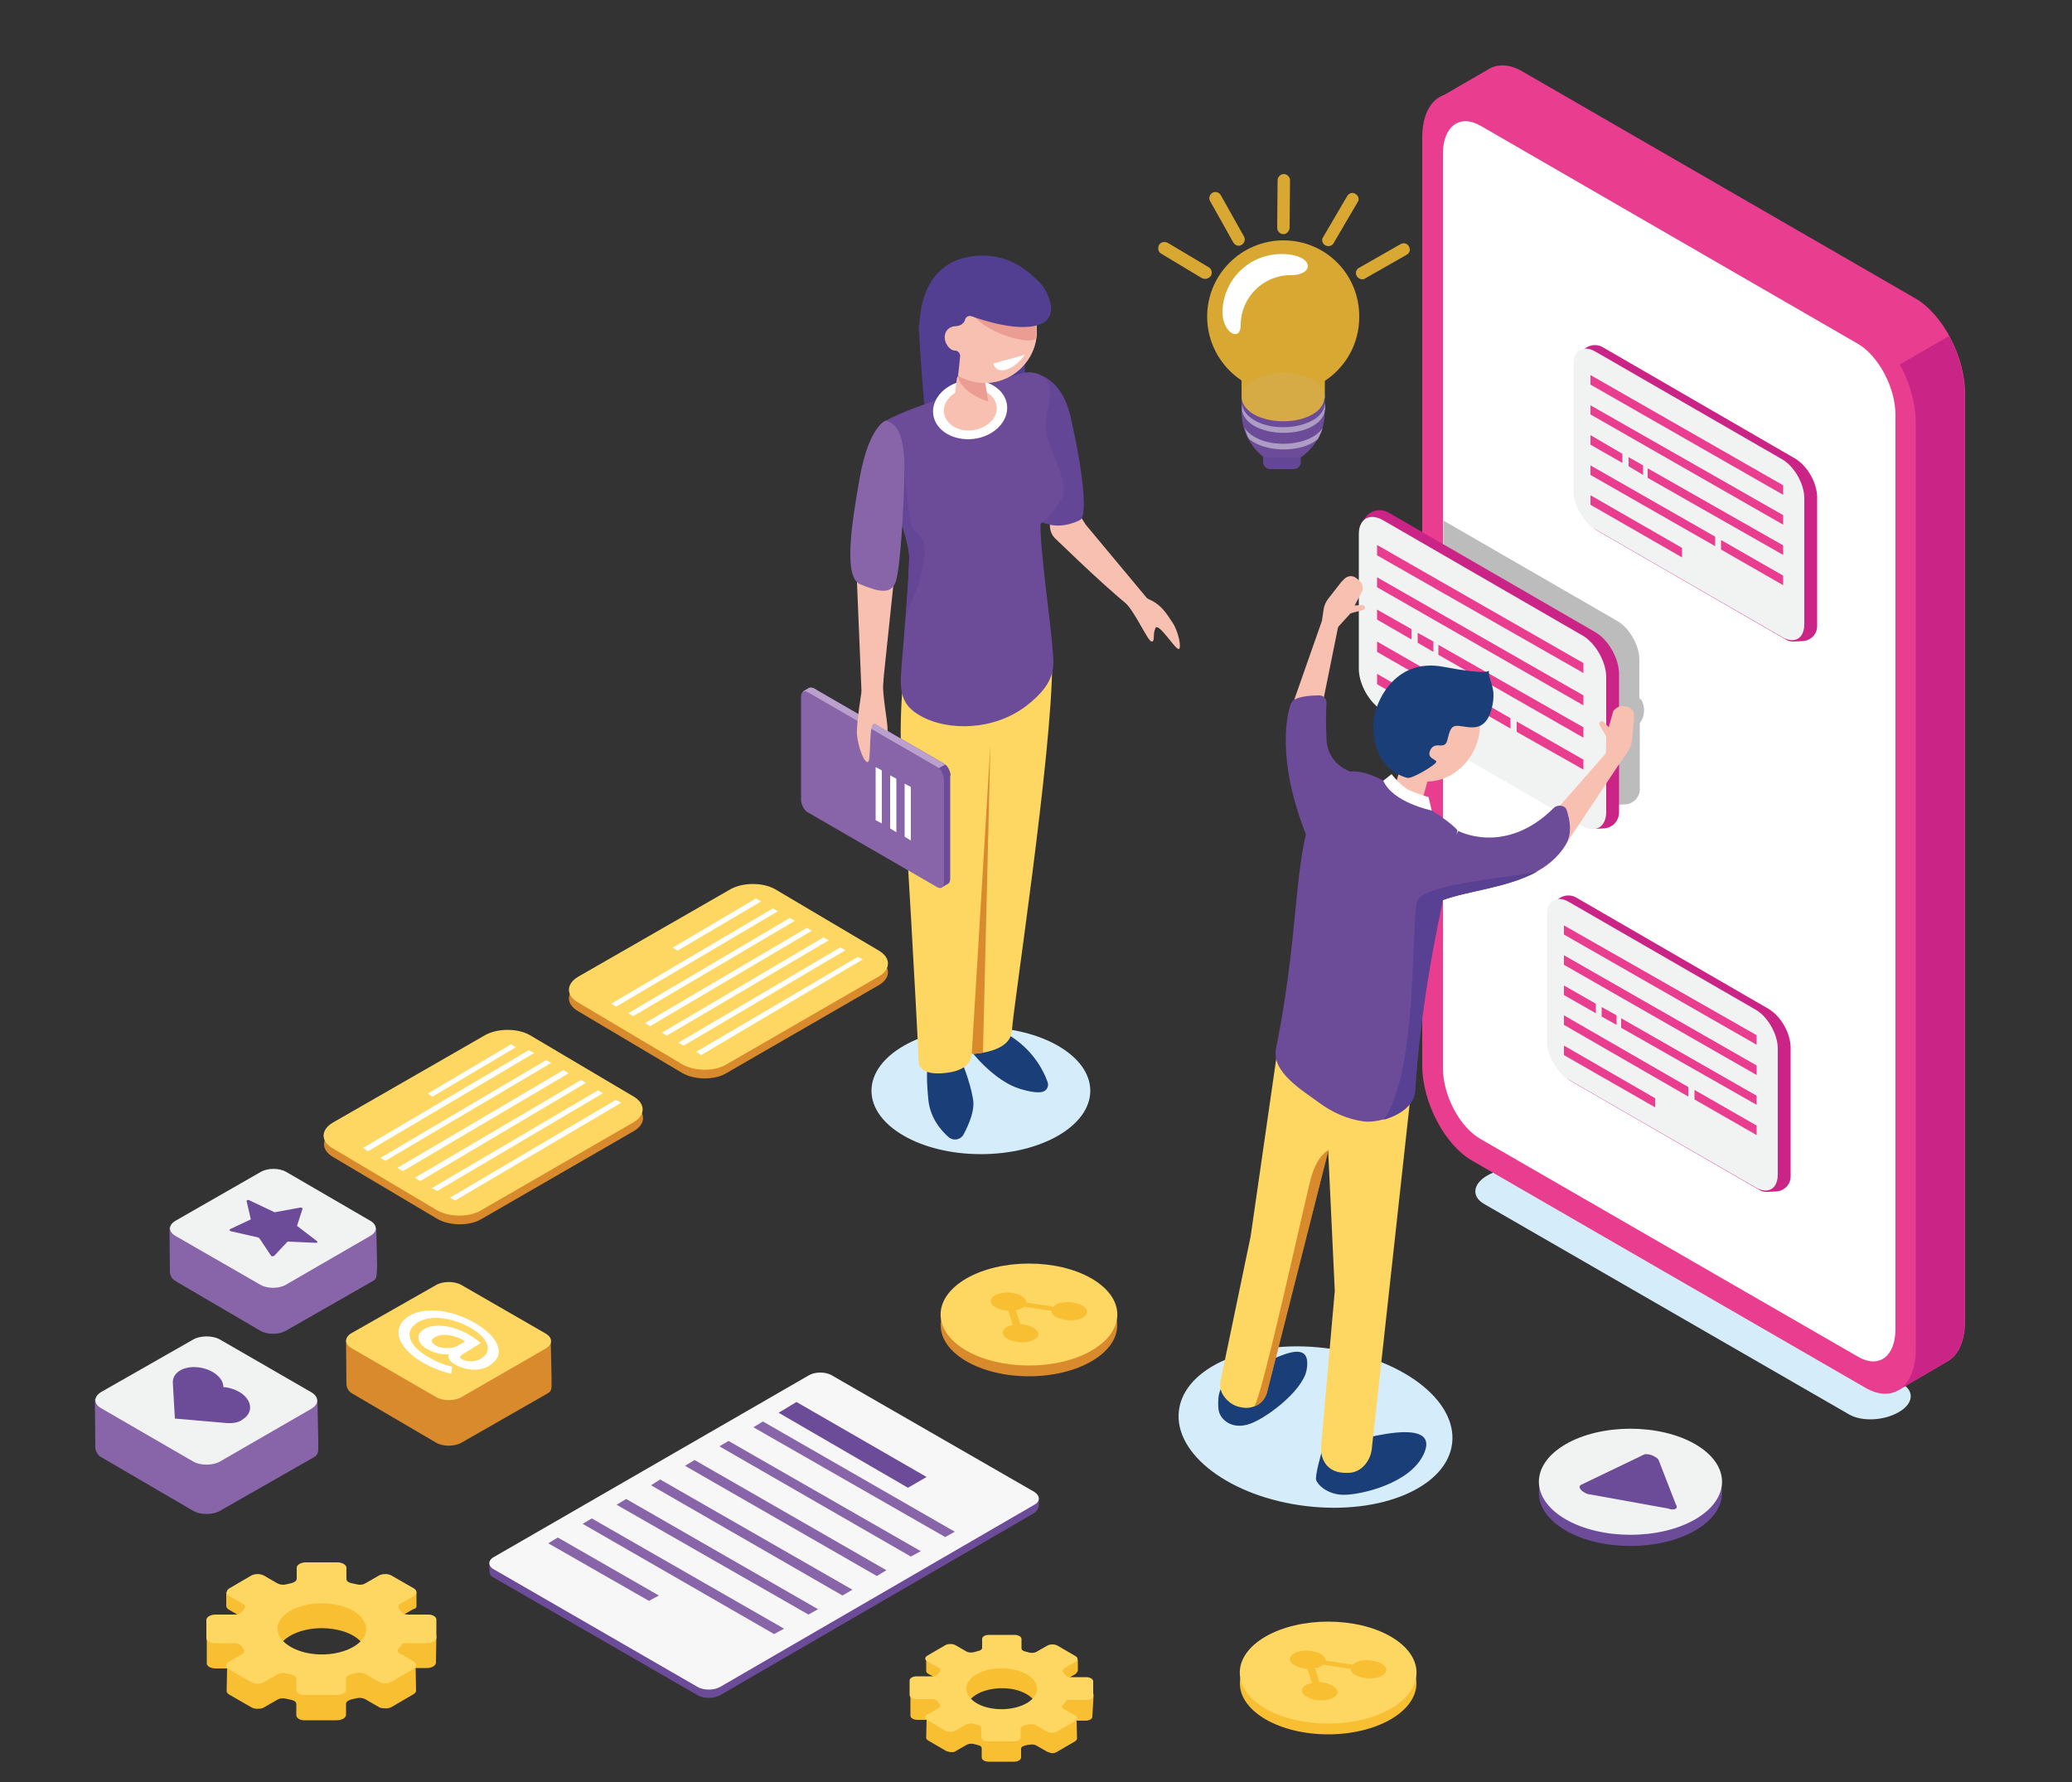 <?xml version="1.0" encoding="utf-8"?>
<!-- Generator: Adobe Illustrator 25.2.3, SVG Export Plug-In . SVG Version: 6.00 Build 0)  -->
<svg version="1.1" id="Calque_1" xmlns="http://www.w3.org/2000/svg" xmlns:xlink="http://www.w3.org/1999/xlink" x="0px" y="0px"
	 viewBox="0 0 500 430" style="enable-background:new 0 0 500 430;" xml:space="preserve">
<rect x="0" y="0" width="500" height="430" fill="#333333" stroke="none"/>
<style type="text/css">
	.st0{fill:#D5ECFB;}
	.st1{fill:#E93E8F;}
	.st2{fill:#CA2586;}
	.st3{fill:#FFFFFF;}
	.st4{fill:#F9BF32;}
	.st5{fill:#FDD762;}
	.st6{fill:#D88A2C;}
	.st7{opacity:0.3;fill:#231F20;}
	.st8{fill:#F1F2F2;}
	.st9{fill:#8865A9;}
	.st10{fill:#6C4B99;}
	.st11{fill:#644696;}
	.st12{fill:#2842A2;}
	.st13{opacity:0.83;fill:#F9BF32;}
	.st14{opacity:0.49;fill:#F1F2F2;}
	.st15{opacity:0.83;}
	.st16{fill:#F7F7F7;}
	.st17{fill:#523F92;}
	.st18{fill:#1A3E78;}
	.st19{fill:#F8C0B0;}
	.st20{fill:#EB9D93;}
	.st21{fill:#BB9FCC;}
	.st22{fill:#584193;}
</style>
<g>
	<path class="st0" d="M446.2,341.3l-88.1-50.8c-3.1-1.8-2.7-4.9,0.9-6.9l0,0c3.5-2,8.9-2.3,11.9-0.5l88.1,50.8
		c3.1,1.8,2.7,4.9-0.9,6.9l0,0C454.6,342.8,449.3,343.1,446.2,341.3z"/>
	<path class="st1" d="M462.2,72l-94.9-54.8c-3.1-1.8-6-1.8-8.1-0.5l0,0l-11.9,6.9l8,1.5c0,0.4,0,0.8,0,1.2v223.8
		c0,8.9,5.4,19.2,12.1,23l93.5,54c-0.9,2.7-2.7,8.3-2.7,8.3l11.6-6.8l0,0c2.7-1.4,4.4-4.9,4.4-9.9V95
		C474.2,86.1,468.8,75.8,462.2,72z"/>
	<path class="st2" d="M355.2,250.1c0,8.9,5.4,19.2,12.1,23l93.5,54c-0.9,2.7-2.7,8.3-2.7,8.3l11.6-6.8l0,0c2.7-1.4,4.4-4.9,4.4-9.9
		V95c0-4.6-1.5-9.7-3.8-13.9l-115.2,66.5L355.2,250.1L355.2,250.1z"/>
	<path class="st1" d="M450.2,334.9l-94.9-54.8c-6.7-3.8-12.1-14.2-12.1-23V33.2c0-8.9,5.4-13,12.1-9.1l94.9,54.8
		c6.7,3.8,12.1,14.2,12.1,23.1v223.8C462.2,334.6,456.8,338.7,450.2,334.9z"/>
	<path class="st3" d="M448.4,327.4l-91.2-52.6c-5-2.9-9-10.5-9-17.1V37.1c0-6.6,4-9.6,9-6.8l91.2,52.7c4.9,2.9,9,10.5,9,17.1v220.6
		C457.4,327.3,453.4,330.3,448.4,327.4z"/>
</g>
<path class="st4" d="M105.3,394.9c0-0.7-1-1.3-2.2-1.2l-4.6,0c-0.8,0-2,0.8-2.2,0.6c-0.3-0.4-0.2-0.9,0.3-1.2l3.3-1.9
	c0.8-0.5-4.5-0.3-5.4-0.8l0-4.1c-0.8-0.5-2.2-0.5-3.1,0l-3.3,1.9c-0.5,0.3-1.3,0.4-2,0.2c-0.5-0.1-1-0.2-1.4-0.3
	c-0.7-0.2-1.1-0.5-1.1-1v-2.7c0-0.7-1-1.3-2.2-1.3h-7.6c-1.2,0-2.2,0.6-2.2,1.3v2.7c0,0.4-0.5,0.8-1.2,1c-0.5,0.1-0.9,0.2-1.3,0.3
	c-0.7,0.2-1.5,0.1-2.1-0.2l-3.3-1.9c-0.9-0.5-2.2-0.5-3.1,0l-0.4,4.5c-0.8,0.5-5.8-0.1-4.9,0.4l3.3,1.9c0.5,0.3,0.7,0.7,0.4,1.1
	c-0.2,0.3-1.5-0.5-2.2-0.5l-4.7,0c-1.2,0-2.2,0.6-2.2,1.3l0,6.4c0,0.7,1,1.2,2.2,1.2l2.7,0l-0.1,5.2c0,0.1,0,0.2,0,0.3v0h0
	c0,0.3,0.2,0.5,0.6,0.8l5.4,3.1c0.5,0.3,1.2,0.4,1.9,0.3l0,0v0c0.4,0,0.8-0.1,1.1-0.3l3.3-1.9c0.5-0.3,1.3-0.4,2-0.2
	c0.5,0.1,1,0.2,1.4,0.3c0.7,0.2,1.1,0.5,1.1,1l0,2.7c0,0.7,1,1.3,2.2,1.2l7.6,0c1.2,0,2.2-0.6,2.2-1.3l0-2.7c0-0.4,0.5-0.8,1.2-1
	c0.4-0.1,0.9-0.2,1.3-0.3c0.7-0.2,1.5-0.1,2.1,0.2l3.3,1.9c0.3,0.2,0.7,0.3,1.1,0.3v0l0.1,0c0.7,0.1,1.4,0,1.9-0.3l5.3-3.1
	c0.4-0.2,0.5-0.5,0.6-0.7l0,0l0-0.1c0,0,0,0,0-0.1l-0.1-5.4l2.7,0c1.2,0,2.2-0.6,2.2-1.3L105.3,394.9z M88.2,400.2
	c-1.3,3.8-8.2,6-14.4,4.6c-4.7-1-7.6-4-6.7-6.9c1.3-3.8,8.2-6,14.4-4.6C86.3,394.3,89.1,397.3,88.2,400.2z"/>
<path class="st4" d="M100.5,387.6l0-3.4h-4.9l-1.1-0.6c-0.8-0.5-2.2-0.5-3.1,0l-1.1,0.6h-6.8v-2.5c0-0.7-1-1.3-2.2-1.3h-7.6
	c-1.2,0-2.2,0.6-2.2,1.3v2.5h-6.9l-1-0.6c-0.9-0.5-2.2-0.5-3.1,0l-1,0.6h-4.9v3.3c0,0.3,0.2,0.7,0.6,0.9l3.3,1.9l37.9-0.1l3.3-1.9
	C100.3,388.2,100.5,387.9,100.5,387.6L100.5,387.6z"/>
<g id="XMLID_130_">
	<path id="XMLID_131_" class="st5" d="M97.2,396.5l5.9,0c1.2,0,2.2-0.6,2.2-1.3l0-4.4c0-0.7-1-1.3-2.2-1.2l-4.6,0
		c-0.8,0-1.4-0.3-1.7-0.7c-0.2-0.2-0.3-0.5-0.5-0.7c-0.3-0.4-0.2-0.9,0.3-1.2l3.3-1.9c0.8-0.5,0.8-1.3,0-1.8l-5.4-3.1
		c-0.8-0.5-2.2-0.5-3.1,0l-3.3,1.9c-0.5,0.3-1.3,0.4-2,0.2c-0.5-0.1-1-0.2-1.4-0.3c-0.7-0.2-1.1-0.5-1.1-1v-2.7c0-0.7-1-1.3-2.2-1.3
		h-7.6c-1.2,0-2.2,0.6-2.2,1.3v2.7c0,0.4-0.5,0.8-1.2,1c-0.5,0.1-0.9,0.2-1.3,0.3c-0.7,0.2-1.5,0.1-2.1-0.2l-3.3-1.9
		c-0.9-0.5-2.2-0.5-3.1,0l-5.3,3.1c-0.8,0.5-0.8,1.3,0,1.8l3.3,1.9c0.5,0.3,0.7,0.7,0.4,1.1c-0.2,0.3-0.4,0.6-0.6,0.8
		c-0.3,0.4-0.9,0.7-1.7,0.7l-4.7,0c-1.2,0-2.2,0.6-2.2,1.3l0,4.4c0,0.7,1,1.2,2.2,1.2l4.6,0c0.8,0,1.4,0.3,1.7,0.7
		c0.2,0.2,0.3,0.5,0.5,0.7c0.3,0.4,0.2,0.9-0.3,1.2l-3.3,1.9c-0.8,0.5-0.8,1.3,0,1.8l5.4,3.1c0.9,0.5,2.2,0.5,3.1,0l3.3-1.9
		c0.5-0.3,1.3-0.4,2-0.2c0.5,0.1,1,0.2,1.4,0.3c0.7,0.2,1.1,0.5,1.1,1l0,2.7c0,0.7,1,1.3,2.2,1.2l7.6,0c1.2,0,2.2-0.6,2.2-1.3l0-2.7
		c0-0.4,0.5-0.8,1.2-1c0.4-0.1,0.9-0.2,1.3-0.3c0.7-0.2,1.5-0.1,2.1,0.2l3.3,1.9c0.9,0.5,2.2,0.5,3.1,0l5.3-3.1
		c0.8-0.5,0.8-1.3,0-1.8l-3.3-1.9c-0.5-0.3-0.7-0.7-0.4-1.1C96.7,397.3,97.2,396.5,97.2,396.5z M67.1,391.9c1.3-3.8,8.2-6,14.4-4.6
		c4.7,1,7.6,4,6.7,6.9c-1.3,3.8-8.2,6-14.4,4.6C69.1,397.7,66.2,394.8,67.1,391.9z"/>
</g>
<path class="st4" d="M263.9,409c0-0.6-0.8-1-1.7-1l-3.7,0c-0.6,0-1.6,0.6-1.8,0.5c-0.3-0.3-0.2-0.7,0.3-1l2.6-1.5
	c0.7-0.4-3.6-0.2-4.3-0.6l0-3.3c-0.7-0.4-1.8-0.4-2.5,0l-2.6,1.5c-0.4,0.2-1,0.3-1.6,0.2c-0.4-0.1-0.8-0.2-1.1-0.3
	c-0.6-0.1-0.9-0.4-0.9-0.8v-2.2c0-0.6-0.8-1-1.7-1h-6.1c-1,0-1.7,0.4-1.7,1v2.1c0,0.4-0.4,0.7-1,0.8c-0.4,0.1-0.7,0.2-1.1,0.3
	c-0.6,0.1-1.2,0.1-1.7-0.2l-2.6-1.5c-0.7-0.4-1.8-0.4-2.5,0l-0.3,3.6c-0.7,0.4-4.6-0.1-3.9,0.3l2.7,1.5c0.4,0.2,0.5,0.6,0.3,0.9
	c-0.2,0.2-1.2-0.4-1.8-0.4l-3.8,0c-1,0-1.7,0.5-1.7,1l0,5.1c0,0.6,0.8,1,1.7,1l2.2,0l-0.1,4.2c0,0.1,0,0.1,0,0.2v0h0
	c0,0.2,0.2,0.4,0.5,0.6l4.3,2.5c0.4,0.2,1,0.3,1.5,0.3l0,0v0c0.3,0,0.7-0.1,0.9-0.3l2.6-1.5c0.4-0.2,1-0.3,1.6-0.2
	c0.4,0.1,0.8,0.2,1.1,0.3c0.6,0.1,0.9,0.4,0.9,0.8l0,2.2c0,0.6,0.8,1,1.7,1l6.1,0c1,0,1.7-0.5,1.7-1l0-2.1c0-0.4,0.4-0.7,1-0.8
	c0.3-0.1,0.7-0.2,1-0.2c0.6-0.1,1.2-0.1,1.7,0.2l2.6,1.5c0.3,0.1,0.6,0.2,0.9,0.3v0l0,0c0.5,0.1,1.1,0,1.5-0.3l4.3-2.5
	c0.3-0.2,0.4-0.4,0.5-0.6l0,0l0-0.1c0,0,0,0,0,0l-0.1-4.3l2.1,0c1,0,1.7-0.4,1.7-1L263.9,409z M250.2,413.2c-1,3.1-6.6,4.8-11.5,3.7
	c-3.8-0.8-6.1-3.2-5.3-5.5c1-3.1,6.6-4.8,11.5-3.7C248.6,408.6,250.9,410.9,250.2,413.2z"/>
<path class="st4" d="M260.1,403.2l0-2.7h-3.9l-0.9-0.5c-0.7-0.4-1.8-0.4-2.5,0l-0.9,0.5h-5.4v-2c0-0.6-0.8-1-1.7-1h-6.1
	c-1,0-1.7,0.4-1.7,1v2h-5.5l-0.8-0.5c-0.7-0.4-1.8-0.4-2.5,0l-0.8,0.5h-3.9v2.7c0,0.3,0.2,0.5,0.5,0.7l2.7,1.5l30.3,0l2.6-1.5
	C259.8,403.6,260,403.4,260.1,403.2L260.1,403.2z"/>
<g id="XMLID_125_">
	<path id="XMLID_126_" class="st5" d="M257.4,410.2l4.7,0c1,0,1.7-0.4,1.7-1l0-3.5c0-0.6-0.8-1-1.7-1l-3.7,0c-0.6,0-1.1-0.2-1.4-0.6
		c-0.1-0.2-0.3-0.4-0.4-0.6c-0.3-0.3-0.2-0.7,0.3-1l2.6-1.5c0.7-0.4,0.7-1,0-1.4l-4.3-2.5c-0.7-0.4-1.8-0.4-2.5,0l-2.6,1.5
		c-0.4,0.2-1,0.3-1.6,0.2c-0.4-0.1-0.8-0.2-1.1-0.3c-0.6-0.1-0.9-0.4-0.9-0.8v-2.2c0-0.6-0.8-1-1.7-1h-6.1c-1,0-1.7,0.4-1.7,1v2.1
		c0,0.4-0.4,0.7-1,0.8c-0.4,0.1-0.7,0.2-1.1,0.3c-0.6,0.1-1.2,0.1-1.7-0.2l-2.6-1.5c-0.7-0.4-1.8-0.4-2.5,0l-4.3,2.5
		c-0.7,0.4-0.7,1,0,1.4l2.7,1.5c0.4,0.2,0.5,0.6,0.3,0.9c-0.2,0.2-0.3,0.5-0.5,0.7c-0.2,0.3-0.7,0.5-1.3,0.5l-3.8,0
		c-1,0-1.7,0.5-1.7,1l0,3.5c0,0.6,0.8,1,1.7,1l3.7,0c0.6,0,1.1,0.2,1.4,0.6c0.1,0.2,0.3,0.4,0.4,0.6c0.3,0.3,0.2,0.7-0.3,1l-2.6,1.5
		c-0.7,0.4-0.7,1,0,1.4l4.3,2.5c0.7,0.4,1.8,0.4,2.5,0l2.6-1.5c0.4-0.2,1-0.3,1.6-0.2c0.4,0.1,0.8,0.2,1.1,0.3
		c0.6,0.1,0.9,0.4,0.9,0.8l0,2.2c0,0.6,0.8,1,1.7,1l6.1,0c1,0,1.7-0.5,1.7-1l0-2.1c0-0.4,0.4-0.7,1-0.8c0.3-0.1,0.7-0.2,1-0.2
		c0.6-0.1,1.2-0.1,1.7,0.2l2.6,1.5c0.7,0.4,1.8,0.4,2.5,0l4.3-2.5c0.7-0.4,0.7-1,0-1.4l-2.7-1.5c-0.4-0.2-0.5-0.6-0.3-0.9
		C257,410.9,257.4,410.3,257.4,410.2z M233.3,406.6c1-3.1,6.6-4.8,11.5-3.7c3.8,0.8,6.1,3.2,5.3,5.5c-1,3.1-6.6,4.8-11.5,3.7
		C234.9,411.3,232.6,408.9,233.3,406.6z"/>
</g>
<path id="XMLID_21_" class="st6" d="M127.9,251.9c-2.9-1.7-7.7-1.7-10.7-0.1L80.4,273c-2.9,1.7-3,4.5,0,6.2l25.1,14.9
	c2.9,1.7,7.7,1.8,10.6,0.1l36.9-21.3c2.9-1.7,2.9-4.5,0-6.2L127.9,251.9z"/>
<g>
	<path id="XMLID_12_" class="st5" d="M127.9,249.8c-2.9-1.7-7.7-1.7-10.7-0.1l-36.9,21.2c-2.9,1.7-3,4.5,0,6.2l25.1,14.9
		c2.9,1.7,7.7,1.8,10.6,0.1l36.9-21.3c2.9-1.7,2.9-4.5,0-6.2L127.9,249.8z"/>
</g>
<polygon id="XMLID_11_" class="st3" points="149.9,266.1 109.8,289.7 108.6,289 148.6,265.4 "/>
<polygon id="XMLID_10_" class="st3" points="145.5,263.8 105.5,287.4 104.2,286.7 144.3,263.1 "/>
<polygon id="XMLID_9_" class="st3" points="141.4,261.3 101.4,285 100.1,284.2 140.2,260.6 "/>
<polygon id="XMLID_8_" class="st3" points="137.2,259 97.2,282.6 95.9,281.8 136,258.2 "/>
<polygon id="XMLID_3_" class="st3" points="133,256.5 93,280.1 91.8,279.4 131.8,255.8 "/>
<polygon id="XMLID_2_" class="st3" points="128.9,254.1 88.8,277.8 87.6,277 127.6,253.4 "/>
<polygon id="XMLID_1_" class="st3" points="124.5,252.7 104.4,264.6 103.2,263.9 123.3,252 "/>
<path id="XMLID_32_" class="st6" d="M187.1,216.7c-2.9-1.7-7.7-1.7-10.7-0.1l-36.9,21.2c-2.9,1.7-3,4.5,0,6.2l25.1,14.9
	c2.9,1.7,7.7,1.8,10.6,0.1l36.9-21.3c2.9-1.7,2.9-4.5,0-6.2L187.1,216.7z"/>
<g>
	<path id="XMLID_31_" class="st5" d="M187.1,214.6c-2.9-1.7-7.7-1.7-10.7-0.1l-36.9,21.2c-2.9,1.7-3,4.5,0,6.2l25.1,14.9
		c2.9,1.7,7.7,1.8,10.6,0.1l36.9-21.3c2.9-1.7,2.9-4.5,0-6.2L187.1,214.6z"/>
</g>
<polygon id="XMLID_30_" class="st3" points="208.2,231.5 169.2,254.6 168,253.8 207,230.9 "/>
<polygon id="XMLID_29_" class="st3" points="204,229.3 165,252.3 163.7,251.6 202.8,228.6 "/>
<polygon id="XMLID_28_" class="st3" points="200,226.9 160.9,249.9 159.7,249.2 198.7,226.2 "/>
<polygon id="XMLID_27_" class="st3" points="195.9,224.6 156.9,247.6 155.6,246.9 194.7,223.9 "/>
<polygon id="XMLID_26_" class="st3" points="191.8,222.2 152.8,245.2 151.6,244.5 190.6,221.5 "/>
<polygon id="XMLID_25_" class="st3" points="187.7,219.9 148.7,242.9 147.5,242.2 186.5,219.2 "/>
<polygon id="XMLID_24_" class="st3" points="183.7,217.5 163.5,229.4 162.3,228.7 182.4,216.8 "/>
<path class="st7" d="M395.6,168.4v-9.2c0-3.5-2.4-7.7-5.4-9.4l-41.9-24.2V171l16.6,9.6l-3.2,1.8l-13.3-2.3c0,0,4.8,1.2,5.4,0.9
	l21.4,5.5l12.1,7c1,0.6,1.9,0.8,2.7,0.7c0,0,0,0,0,0l2.2-0.1c1.9-0.1,3.5-1.7,3.5-3.6v-16c1.2-1.6,1.4-3.7,0.4-5.6
	C395.9,168.8,395.7,168.6,395.6,168.4z"/>
<path id="XMLID_6_" class="st2" d="M328.1,127.2l1.1-1.9c1.2-2.1,3.8-2.8,5.9-1.6l49.8,28.8c3.2,1.8,5.8,6.4,5.8,10.1V196
	c0,2.1-1.6,3.8-3.7,3.9l-2.3,0.1c-0.7,0-1.4-0.2-2.1-0.5l-48.7-28.1c-3.2-1.8-5.8-6.4-5.8-10.1V127.2z"/>
<path id="XMLID_208_" class="st8" d="M327.9,128.9c0-3.7,2.6-5.2,5.8-3.4l48.1,27.8c3.2,1.8,5.8,6.4,5.8,10.1v32.5
	c0,3.7-2.6,5.2-5.8,3.4l-48.1-27.8c-3.2-1.8-5.8-6.4-5.8-10.1V128.9z"/>
<polygon id="XMLID_211_" class="st1" points="332.3,131.5 382.1,160 382.1,162.4 332.3,134 "/>
<polygon id="XMLID_218_" class="st1" points="332.3,139.3 382.1,167.8 382.1,170.2 332.3,141.7 "/>
<polygon id="XMLID_226_" class="st1" points="347.1,155.6 382.1,175.5 382.1,178 347.1,158 "/>
<polygon id="XMLID_230_" class="st1" points="342.1,152.7 345.9,154.8 345.9,157.3 342.1,155.1 "/>
<polygon id="XMLID_231_" class="st1" points="332.3,147.1 340.6,151.8 340.6,154.3 332.3,149.5 "/>
<polygon id="XMLID_227_" class="st1" points="366,174.1 382.1,183.3 382.1,185.7 366,176.6 "/>
<path id="XMLID_5_" class="st2" d="M380.4,87.1l1-1.8c1.1-1.9,3.5-2.6,5.4-1.5l46.3,26.8c3,1.7,5.4,5.9,5.4,9.4v31.1
	c0,1.9-1.5,3.5-3.5,3.6l-2.2,0.1c-0.7,0-1.3-0.1-1.9-0.5l-45.2-26.1c-3-1.7-5.4-5.9-5.4-9.4V87.1z"/>
<polygon id="XMLID_229_" class="st1" points="332.3,154.8 364.5,173.3 364.5,175.8 332.3,157.3 "/>
<polygon id="XMLID_228_" class="st1" points="332.3,162.6 355.9,176.2 355.9,178.6 332.3,165.1 "/>
<path id="XMLID_52_" class="st8" d="M379.7,88c0-3.5,2.4-4.9,5.4-3.1l44.9,25.9c3,1.7,5.4,6,5.4,9.4v30.4c0,3.5-2.4,4.9-5.4,3.1
	l-44.9-25.9c-3-1.7-5.4-6-5.4-9.4V88z"/>
<polygon id="XMLID_51_" class="st1" points="383.8,90.5 430.3,117.1 430.3,119.4 383.8,92.8 "/>
<polygon id="XMLID_50_" class="st1" points="383.8,97.8 430.3,124.3 430.3,126.6 383.8,100 "/>
<polygon id="XMLID_49_" class="st1" points="397.6,113 430.3,131.6 430.3,133.9 397.6,115.3 "/>
<polygon id="XMLID_48_" class="st1" points="393,110.3 396.5,112.3 396.5,114.6 393,112.5 "/>
<polygon id="XMLID_47_" class="st1" points="383.8,105 391.5,109.5 391.5,111.7 383.8,107.3 "/>
<polygon id="XMLID_46_" class="st1" points="415.3,130.3 430.3,138.9 430.3,141.2 415.3,132.6 "/>
<polygon id="XMLID_45_" class="st1" points="383.8,112.3 413.9,129.5 413.9,131.8 383.8,114.6 "/>
<polygon id="XMLID_44_" class="st1" points="383.8,119.5 405.9,132.2 405.9,134.5 383.8,121.8 "/>
<path class="st9" d="M91,305.6c0-0.1,0-0.2,0-0.3l-0.2-8.9l-18.7-0.1l-0.8-0.5c-1.7-1-4.5-1-6.2,0l-0.9,0.4l-23.3-0.1l0.1,10.7
	c0,1,0.5,1.8,1.3,2.3l20.5,12c1.7,1,4.5,1,6.2,0l21-12c0.6-0.3,0.9-0.9,0.9-1.6L91,305.6z"/>
<path id="XMLID_38_" class="st8" d="M69.1,282.8c-1.7-1-4.5-1-6.2,0l-20.6,11.8c-1.7,1-1.7,2.6,0,3.6L62.8,310c1.7,1,4.5,1,6.2,0
	l20.4-11.8c1.7-1,1.7-2.6,0-3.6L69.1,282.8z"/>
<path id="XMLID_34_" class="st10" d="M65.4,303l-2.8-4.2c-0.1-0.1-0.2-0.1-0.3-0.2l-6.6-1.5c-0.3-0.1-0.4-0.3-0.2-0.5l4.9-2.3
	c0.1,0,0.1-0.1,0.1-0.2l-1-4.3c0-0.2,0.3-0.3,0.6-0.2l5.9,2.8c0.1,0.1,0.3,0.1,0.4,0.1l6-1.1c0.3-0.1,0.6,0.1,0.6,0.3l-1.3,4
	c0,0.1,0,0.2,0.1,0.2l4.7,3.6c0.2,0.2,0.1,0.4-0.2,0.4l-6.7-0.3c-0.1,0-0.2,0-0.3,0.1l-3.1,3.3C65.9,303.2,65.5,303.2,65.4,303z"/>
<path class="st9" d="M76.8,347.8c0-0.1,0-0.2,0-0.3l-0.2-9.6l-20.1-0.1l-0.9-0.5c-1.8-1.1-4.9-1.1-6.7,0l-1,0.5l-25-0.2l0.1,11.5
	c0,1,0.5,2,1.4,2.5l22.1,12.9c1.8,1.1,4.9,1.1,6.7,0l22.6-12.9c0.6-0.3,1-1,1-1.7L76.8,347.8z"/>
<path id="XMLID_548_" class="st8" d="M53.2,323.3c-1.8-1.1-4.9-1.1-6.7,0l-22.1,12.6c-1.8,1.1-1.9,2.8,0,3.9l22.1,12.8
	c1.8,1.1,4.9,1.1,6.7,0l22-12.7c1.8-1.1,1.8-2.8,0-3.9L53.2,323.3z"/>
<path id="XMLID_18_" class="st10" d="M55.5,343.4c0,0-0.4,0-0.6,0l-12.7-1.1l-0.5-8.7c0-1.1,0.5-2.1,1.6-2.8
	c2.3-1.5,6.2-1.1,8.7,0.7c1.3,1,1.9,2.1,1.9,3.2c1.6,0.1,3.2,0.7,4.5,1.6c2.5,1.9,2.6,4.6,0.3,6.1C57.9,343.1,56.7,343.4,55.5,343.4
	z"/>
<path class="st6" d="M133.1,332.7c0-0.1,0-0.2,0-0.3l-0.2-8.8l-18.5-0.1l-0.8-0.5c-1.7-1-4.5-1-6.2,0l-0.9,0.4l-23-0.1l0.1,10.6
	c0,1,0.5,1.8,1.3,2.3l20.3,11.9c1.7,1,4.5,1,6.2,0l20.8-11.9c0.6-0.3,0.9-0.9,0.9-1.6L133.1,332.7z"/>
<path id="XMLID_453_" class="st5" d="M111.4,310.1c-1.7-1-4.5-1-6.2,0l-20.4,11.6c-1.7,1-1.7,2.6,0,3.6l20.4,11.8c1.7,1,4.5,1,6.2,0
	l20.3-11.7c1.7-1,1.7-2.6,0-3.6L111.4,310.1z"/>
<path id="XMLID_15_" class="st3" d="M120.3,325.5c-0.4-2.2-2.6-4.6-6.1-6.5c-3.3-1.8-6.8-2.8-10-2.8c-3,0-5.4,0.9-6.9,2.5
	c-0.9,1-1.3,2.2-1.1,3.5c0.4,2.3,2.7,4.9,6.2,6.8c2.2,1.2,4.1,1.9,6.1,2.4l0.4,0.1l0.2-1.7l-0.3-0.1c-1.5-0.3-3.3-1-5-2
	c-2.8-1.5-4.7-3.4-4.9-5.2c-0.2-0.9,0.1-1.8,0.8-2.5c1.2-1.3,3.1-2,5.5-2c2.5,0,5.3,0.8,7.8,2.1c2.8,1.5,4.4,3.2,4.7,4.8
	c0.1,0.8-0.1,1.6-0.8,2.3c-0.8,0.8-2,1.3-3.3,1.3c-0.8,0-1.5-0.2-2.1-0.5c-0.3-0.2-0.5-0.3-0.5-0.5c0-0.1,0.1-0.4,1.1-1l3.9-2.4
	l-0.4-0.3c-0.7-0.7-1.9-1.5-3.1-2.1c-2.2-1.2-4.5-1.8-6.7-1.8c-1.9,0-3.4,0.5-4.3,1.5c-0.5,0.5-0.6,1.1-0.5,1.7
	c0.2,0.9,1,1.9,2.2,2.5c1.5,0.8,2.9,1.2,4.4,1.2c0.2,0,0.5,0,0.7,0c-0.1,0.2-0.1,0.4-0.1,0.6c0.1,0.9,1.1,1.6,1.7,1.9
	c1.4,0.8,3,1.2,4.6,1.2c1.9,0,3.5-0.6,4.6-1.8C120.2,327.8,120.5,326.7,120.3,325.5z M104.2,323.6c0-0.2,0-0.4,0.2-0.5
	c0.6-0.6,1.6-1,2.9-1c1.3,0,2.7,0.4,4,1c0.3,0.2,0.7,0.4,0.9,0.6l-1.7,1c-0.6,0.4-1.5,0.6-2.6,0.6c-1,0-2-0.2-2.7-0.6
	C104.6,324.3,104.2,323.9,104.2,323.6z"/>
<path id="XMLID_512_" class="st10" d="M314.9,109.6l-1,0.8H305l-1-0.9c-2.8-2.6-4.4-6.2-4.4-10.1v-3.8h20.1v3.4
	C319.8,103.2,318,107,314.9,109.6z"/>
<path id="XMLID_511_" class="st11" d="M312.2,113.2h-5.7c-0.9,0-1.7-0.8-1.7-1.7v-1.2h9.1v1.2C313.9,112.4,313.2,113.2,312.2,113.2z
	"/>
<path id="XMLID_510_" class="st12" d="M316.8,91.6c-3.9-2.3-10.3-2.3-14.2,0c-3.9,2.3-3.9,5.9,0,8.2c3.9,2.3,10.3,2.3,14.2,0
	C320.7,97.6,320.7,93.9,316.8,91.6z"/>
<path id="XMLID_509_" class="st13" d="M309.7,58c-10.1,0-18.4,8.2-18.4,18.4c0,6.4,3.3,12.1,8.3,15.4v4.2l0,0c0.1,1.4,1.1,2.9,3,4
	c3.9,2.2,10.3,2.2,14.1,0c1.9-1.1,2.8-2.5,2.9-3.9h0.1v-4.2c5-3.3,8.3-8.9,8.3-15.4C328.1,66.2,319.9,58,309.7,58z"/>
<path id="XMLID_508_" class="st3" d="M299.4,78.4c0-6.6,5.4-12,12-12c6.1,0,5.7-5.1-2.2-5.1c-7.8,0-14.2,6.3-14.2,14.2
	C295.1,80.4,299.4,82.6,299.4,78.4z"/>
<path id="XMLID_507_" class="st14" d="M316.8,101.4c-3.9,2.2-10.3,2.3-14.1,0c-1.9-1.1-2.9-2.5-3-4v1.4c0.1,1.4,1.1,2.9,3,4
	c3.9,2.2,10.3,2.2,14.1,0c1.9-1.1,2.8-2.5,2.9-3.9h0.1v-1.4h-0.1C319.6,98.9,318.7,100.3,316.8,101.4z"/>
<path id="XMLID_506_" class="st14" d="M316.8,105.4c-3.9,2.2-10.3,2.3-14.1,0c-1.1-0.6-1.9-1.4-2.4-2.2c0.3,0.9,0.6,1.8,1,2.6
	c0.4,0.4,0.9,0.7,1.4,1c3.9,2.2,10.3,2.2,14.1,0c0.4-0.3,0.8-0.5,1.2-0.8c0.5-0.9,0.9-1.8,1.2-2.8
	C318.7,104,317.9,104.8,316.8,105.4z"/>
<g class="st15">
	<path class="st4" d="M309.7,56.5C309.7,56.5,309.6,56.5,309.7,56.5c-0.8,0-1.5-0.7-1.5-1.5l0.1-11.5c0-0.8,0.7-1.5,1.5-1.5
		c0,0,0,0,0,0c0.8,0,1.5,0.7,1.5,1.5L311.2,55C311.1,55.8,310.5,56.5,309.7,56.5z"/>
</g>
<g class="st15">
	<path class="st4" d="M320.6,59.4c-0.3,0-0.5-0.1-0.8-0.2c-0.7-0.4-1-1.3-0.5-2l5.8-9.9c0.4-0.7,1.3-1,2-0.5c0.7,0.4,1,1.3,0.5,2
		l-5.8,9.9C321.6,59.1,321.1,59.4,320.6,59.4z"/>
</g>
<g class="st15">
	<path class="st4" d="M328.7,67.4c-0.5,0-1-0.3-1.3-0.8c-0.4-0.7-0.2-1.6,0.6-2l10-5.7c0.7-0.4,1.6-0.2,2,0.6c0.4,0.7,0.2,1.6-0.6,2
		l-10,5.7C329.2,67.4,328.9,67.4,328.7,67.4z"/>
</g>
<g class="st15">
	<path class="st4" d="M290.8,67.3c-0.3,0-0.5-0.1-0.8-0.2l-9.8-5.9c-0.7-0.4-0.9-1.3-0.5-2.1c0.4-0.7,1.3-0.9,2.1-0.5l9.9,5.9
		c0.7,0.4,0.9,1.3,0.5,2.1C291.8,67,291.4,67.3,290.8,67.3z"/>
</g>
<g class="st15">
	<path class="st4" d="M298.9,59.3c-0.5,0-1-0.3-1.3-0.8l-5.6-10c-0.4-0.7-0.1-1.6,0.6-2c0.7-0.4,1.6-0.1,2,0.6l5.6,10
		c0.4,0.7,0.1,1.6-0.6,2C299.4,59.2,299.2,59.3,298.9,59.3z"/>
</g>
<path id="XMLID_90_" class="st10" d="M200.6,333.7c-1.5-0.8-3.8-0.8-5.3,0l-76.7,43.1c-0.3,0.2-0.5,0.5-0.5,0.8v1.5
	c0,0.6,0.3,1.2,0.9,1.5l49.4,28.5c1.5,0.8,3.8,0.8,5.3,0l75.7-43.9c0.8-0.5,1.3-1.3,1.3-2.2l0-1.1L200.6,333.7z"/>
<path id="XMLID_89_" class="st16" d="M200.6,331.8c-1.5-0.8-3.8-0.8-5.3,0l-76.1,43.9c-1.5,0.8-1.5,2.2,0,3l49.2,28.4
	c1.5,0.8,3.8,0.8,5.3,0l75.9-44c1.5-0.8,1.4-2.2,0-3.1L200.6,331.8z"/>
<polygon id="XMLID_88_" class="st10" points="192.2,338.3 223.6,356.4 219.1,359 187.9,340.9 "/>
<polygon id="XMLID_87_" class="st9" points="184.1,343 230.4,369.6 228.1,370.9 181.8,344.4 "/>
<polygon id="XMLID_86_" class="st9" points="175.8,347.7 222.2,374.3 219.8,375.6 173.6,349 "/>
<polygon id="XMLID_85_" class="st9" points="167.6,352.3 213.9,378.9 211.6,380.3 165.3,353.7 "/>
<polygon id="XMLID_84_" class="st9" points="159.3,357 205.7,383.6 203.3,385 157.1,358.4 "/>
<polygon id="XMLID_83_" class="st9" points="151.1,361.7 197.4,388.3 195.1,389.6 148.8,363.1 "/>
<polygon id="XMLID_82_" class="st9" points="142.8,366.4 189.2,393 186.8,394.3 140.6,367.7 "/>
<polygon id="XMLID_81_" class="st9" points="134.6,371 159,385 156.6,386.3 132.3,372.4 "/>
<path id="XMLID_357_" class="st10" d="M409.1,351.2c-8.6-5-22.7-5-31.3,0c-8.6,5-8.6,13.1,0,18.1c8.6,5,22.7,5,31.3,0
	C417.7,364.3,417.7,356.1,409.1,351.2z"/>
<path id="XMLID_356_" class="st8" d="M409.1,348.5c-8.6-5-22.7-5-31.3,0c-8.6,5-8.6,13.1,0,18.1c8.6,5,22.7,5,31.3,0
	C417.7,361.6,417.7,353.5,409.1,348.5z"/>
<path id="XMLID_353_" class="st10" d="M402.5,364l-19.4-3.5c-1.6-0.6-2.4-1.7-1.6-2.2l15.2-7.3c0.8-0.4,2.8,0.3,3.5,1.2l4.2,10.8
	C405.1,364,404.1,364.6,402.5,364l-19.4-3.5c-1.6-0.6-2.4-1.7-1.6-2.2l15.2-7.3c0.8-0.4,2.8,0.3,3.5,1.2l4.2,10.8
	C405.1,364,404.1,364.6,402.5,364z"/>
<ellipse id="XMLID_309_" class="st4" cx="320.5" cy="406.2" rx="21.3" ry="12.3"/>
<path id="XMLID_308_" class="st5" d="M335.6,394.9c-8.3-4.8-21.9-4.8-30.2,0c-8.3,4.8-8.3,12.6,0,17.4c8.3,4.8,21.9,4.8,30.2,0
	C343.9,407.5,343.9,399.7,335.6,394.9z"/>
<path id="XMLID_306_" class="st4" d="M321.5,409.8c-1.7,0.8-4.5,0.6-6.1-0.3c-1.7-0.9-1.6-2.3,0.1-3.1c0.3-0.1,0.7-0.2,1.1-0.3
	l-1.1-3.4c-1.1-0.1-2.1-0.3-3-0.8c-1.7-0.9-1.6-2.3,0.1-3.1c1.7-0.8,4.5-0.6,6.1,0.3c0.8,0.5,1.2,1.1,1.2,1.6l6.5,1
	c0.2-0.2,0.5-0.4,0.8-0.6c1.7-0.8,4.5-0.6,6.1,0.3c1.7,0.9,1.6,2.3-0.1,3.1c-1.7,0.8-4.5,0.6-6.1-0.3c-0.8-0.4-1.2-1-1.2-1.5l-6.6-1
	c-0.2,0.2-0.4,0.3-0.8,0.5c-0.3,0.2-0.7,0.3-1.2,0.3l1.1,3.4c1.1,0.1,2.2,0.3,3,0.8C323.2,407.6,323.2,409,321.5,409.8z"/>
<ellipse id="XMLID_152_" class="st6" cx="248.3" cy="319.8" rx="21.3" ry="12.3"/>
<path id="XMLID_151_" class="st5" d="M263.4,308.5c-8.3-4.8-21.9-4.8-30.2,0s-8.3,12.6,0,17.4c8.3,4.8,21.9,4.8,30.2,0
	C271.7,321.1,271.7,313.3,263.4,308.5z"/>
<path id="XMLID_149_" class="st4" d="M249.3,323.4c-1.7,0.8-4.5,0.6-6.1-0.3c-1.7-0.9-1.6-2.3,0.1-3.1c0.3-0.1,0.7-0.2,1.1-0.3
	l-1.1-3.4c-1.1-0.1-2.1-0.3-3-0.8c-1.7-0.9-1.6-2.3,0.1-3.1c1.7-0.8,4.5-0.6,6.1,0.3c0.8,0.5,1.2,1.1,1.2,1.6l6.5,1
	c0.2-0.2,0.5-0.4,0.8-0.6c1.7-0.8,4.5-0.6,6.1,0.3c1.7,0.9,1.6,2.3-0.1,3.1c-1.7,0.8-4.5,0.6-6.1-0.3c-0.8-0.4-1.2-1-1.2-1.5l-6.6-1
	c-0.2,0.2-0.4,0.3-0.8,0.5c-0.3,0.2-0.7,0.3-1.2,0.3l1.1,3.4c1.1,0.1,2.2,0.3,3,0.8C251,321.2,251,322.6,249.3,323.4z"/>
<g>
	<ellipse class="st0" cx="236.7" cy="263.2" rx="26.4" ry="15.3"/>
	<g>
		<path class="st17" d="M247.3,84v10.7c0,0-22.7,16.7-23.8,7.2c-1.1-9.4-1.8-23.4-1.8-23.4L247.3,84z"/>
		<g>
			<path class="st18" d="M241.5,248.7c7.4,3.6,10.3,9.6,11.3,12.4c0.4,1.1-0.3,2.2-1.4,2.4s-2.8,0-5.4-0.8
				c-5.9-1.8-11.8-8.9-12.1-9.8C233.8,253,231.5,243.8,241.5,248.7z"/>
			<path class="st18" d="M224,256.6c0,0-0.7,1.3,0,8.6c0.4,4.4,2.9,7.4,4.8,9.1c1.2,1.1,3.1,0.8,3.8-0.7c1.2-2.3,2.7-5.7,2.2-8.4
				c-0.7-4.3-2.9-9.5-2.9-9.5L224,256.6z"/>
			<path class="st5" d="M253.9,160c0,21.9-9.4,83-9.7,88.6s-9.8,5.7-9.8,5.7s0.5,3.9-6.2,4.6c-6.8,0.8-6.5-2.7-6.5-2.7
				c-0.5-11.5-3.2-59.3-4-69.5c-0.8-10.2,0-19.5,0-19.5L253.9,160z"/>
			<g>
				<path class="st19" d="M254.1,124.4c-1.2,1.8-0.9,4.2,0.6,5.6c5.8,5.6,19.2,18.4,20.8,18c2-0.5,2.5-2.2,2.5-2.2L262,126.6
					l-4.6-7.2L254.1,124.4z"/>
				<path class="st11" d="M249.7,124.9c0,0,4.2,3.9,10.9,0.6c2.2-1.1,0.2-14.4-2.3-25.1s-9.9-10.5-9.9-10.5L249.7,124.9z"/>
				<path class="st10" d="M253.3,93.6c0.5,3.5-1.9,8.4-0.4,12.7c1.5,4.3,5.2,10.9,3.1,14.4c-2.1,3.6-4.9,5.7-4.9,5.7
					c-0.2,5.5,2.5,24.7,2.8,29.1c0.3,4.5,1.8,8.6-6.2,14.8c-8,6.1-18.8,6-25.1,2.7c-6.3-3.3-5.4-7.5-4.8-15.2
					c0.6-7.7,1.4-16,1.6-23.1c0.2-7.1-11.1-28.7-6.6-32.5c3.9-3.3,27.5-10.3,33.8-12.1c1.3-0.4,2.7-0.3,4,0.2
					C251.9,90.9,253,91.8,253.3,93.6z"/>
				<path class="st3" d="M233.2,91.8c-4.9,0.6-8.5,4.3-8,8.2c0.5,3.9,4.9,6.5,9.8,5.9c4.9-0.6,8.5-4.3,8-8.2
					C242.5,93.8,238.1,91.2,233.2,91.8z"/>
				<path class="st19" d="M233.5,93.8c-3.5,0.4-6.1,3.1-5.7,5.8c0.4,2.8,3.5,4.7,7,4.2s6.1-3.1,5.7-5.8
					C240.1,95.2,237,93.4,233.5,93.8z"/>
				<path class="st19" d="M237.5,91.1l1.3,7.7l-8.5-2.3c0,0,0.7-7.6,1.5-9.4c0.8-1.8,5.1,1.7,5.1,1.7
					C239.2,89.7,237.5,91.1,237.5,91.1z"/>
				<ellipse class="st19" cx="237.6" cy="79.8" rx="12.6" ry="12.6"/>
				<path class="st20" d="M238.1,89.8c0.2,0.7-0.6,1.3-0.6,1.3l1,5.8c0,0-6.6-1.9-7.4-6.3c0.1-0.4,0.1-0.9,0.2-1.3
					C232.2,88.2,235.5,88.9,238.1,89.8z"/>
				<ellipse class="st19" cx="237.6" cy="79.8" rx="12.6" ry="12.6"/>
				<polygon class="st19" points="216,137.2 212.8,167.6 207.9,167.1 206.5,133.3 				"/>
				<path class="st11" d="M218.6,148.1L218.6,148.1c0.4-4.6,0.7-9.2,0.8-13.4c0.1-2.5-1.3-6.8-2.9-11.5l1.4-15.9
					c0,0,0.4,11.6,2.1,19.5c0.3,1.5,2.5,2.5,2.8,3.7C224.3,137.7,218.6,148.1,218.6,148.1z"/>
				<path class="st9" d="M218.2,116c-0.1,5.6-0.9,21.3-2.1,24.5s-4.5,2.1-8.5,0.5c-4-1.6-2.3-13.7-0.1-25.9s6.2-13.6,6.2-13.6
					C218.5,102.6,218.3,110.4,218.2,116z"/>
				<path class="st19" d="M271.5,145.4c2.4,2.2,5.5,9.4,6.4,9.4c0.9,0,0.2-1.6,0.9-3.2c0.7-1.7,5,5.5,5.7,5s-0.3-4.5-1.5-6.3
					c-0.6-0.8-1.2-2-2.5-3.4c-1.5-1.7-3.7-2.5-3.7-2.5S269.1,143.2,271.5,145.4z"/>
			</g>
			<path class="st6" d="M239,179.7l-1.8,74.3l0,0c-1.5,0.3-2.7,0.3-2.7,0.3L239,179.7z"/>
		</g>
		<g>
			<path class="st10" d="M228.7,213.3L228.7,213.3c0.4-0.2,0.6-0.6,0.6-1.3l0-24.7c0-1.2-0.7-2.6-1.6-3.1l-31.3-18.1
				c-0.4-0.2-0.8-0.2-1.1-0.1l0,0l-1.5,0.9l1.6,2.1l0,22.6c0,1.2,0.7,2.6,1.6,3.1l27.7,16l2.6,3.4L228.7,213.3z"/>
			<path class="st21" d="M228.9,185.6c-0.3-0.6-0.7-1.1-1.2-1.4l-31.3-18.1c-0.4-0.2-0.8-0.2-1.1-0.1l0,0l-1.5,0.9l1.6,2.1l0,12.3
				l10.8,18.7l2,1.1L228.9,185.6z"/>
			<path class="st21" d="M196.9,166.4l-0.6-0.3c-0.4-0.2-0.8-0.2-1.1-0.1l0,0l-1.5,0.9l0.7,0.9L196.9,166.4z"/>
			<path class="st10" d="M224.8,186.3l1.5,2.6l3.1-1.8c-0.1-1-0.6-2.1-1.3-2.6L224.8,186.3z"/>
			<path class="st9" d="M227.8,188.2l0,24.7c0,1.2-0.7,1.7-1.6,1.2l-31.3-18.1c-0.9-0.5-1.6-1.9-1.6-3.1l0-24.7
				c0-1.2,0.7-1.7,1.6-1.2l31.3,18.1C227.1,185.6,227.8,187,227.8,188.2z"/>
		</g>
		<polygon class="st3" points="219.8,189.9 218.3,189.1 218.3,201.9 219.8,202.8 		"/>
		<polygon class="st3" points="216.3,187.9 214.8,187.1 214.8,199.9 216.3,200.8 		"/>
		<polygon class="st3" points="212.8,185.9 211.3,185.1 211.3,197.9 212.8,198.7 		"/>
		<path class="st19" d="M213.2,163.9c-0.6,3.7,1.6,12.3,0.8,12.9c-0.8,0.6-1-1.1-2.8-2.1c-1.8-1-0.8,9.1-1.8,9.2s-2.4-4.1-2.6-6.6
			s1.1-10.4,1.1-10.4S213.8,160.1,213.2,163.9z"/>
		<path class="st20" d="M233.3,74.3l16.4,2.2c0.3,1.3,0.5,2.6,0.4,4c0,0.4-0.1,0.8-0.1,1.2c-0.1,0.1-1.3,1.4-7.6-0.8
			C235.9,78.6,233.3,74.3,233.3,74.3z"/>
		<path class="st17" d="M250.3,78.5c-5,1.4-12.8-1.1-15.9-2.2c-0.6-0.2-1.3,0.1-1.5,0.8c-0.2,0.7-0.8,1.5-2.2,1.6
			c-2.8,0.1-3.4,2.9-2,4.8c0.6,0.8,1.2,1.1,1.8,1.1c0.7,0,1.2,0.7,1.2,1.3l-0.5,4.8c0,0-0.3,0.9-2.7,2.5c-0.2,0.1-0.5,0.2-0.7,0.3
			c-4.3-4.6-6.6-10.8-5.8-17.2c1.1-9.4,6.2-13.5,12.2-14.4c9.7-1.5,15.1,4.8,16.5,6.1C252.2,69.2,256.7,76.7,250.3,78.5z"/>
		<path class="st3" d="M239.7,87.7c0,0,0.4,2.3,3.1,1.5s4.5-3.6,4.5-3.6l-3.9,1.1L239.7,87.7z"/>
		<polygon class="st21" points="214.1,177.3 212.4,176.7 211.2,174.7 214.5,176.6 		"/>
	</g>
</g>
<g>
	
		<ellipse transform="matrix(0.119 -0.993 0.993 0.119 -62.199 618.459)" class="st0" cx="317.3" cy="344.3" rx="19.2" ry="33.2"/>
	<g>
		<path class="st18" d="M298.3,331.8c-2.4,0.7-4.2,3.1-4.3,5.9c-0.1,1.3,0,2.5,0.2,3.1c0.5,1.6,2.7,4,6.7,3s13.4-8,14.4-13.2
			C317,320.9,304.7,329.9,298.3,331.8z"/>
		<path class="st18" d="M318.9,350.5c0,0-1.6,5.5-1.3,6.6c0.3,1.1,2.7,3.6,6.7,3.6c4,0,15.8-2.6,19.2-9.7
			c5.3-11.1-21.9-1.7-21.9-1.7L318.9,350.5z"/>
		<path class="st5" d="M340.6,262.5l-9.6,87.4c-0.5,3-2.7,5.4-5.5,5.5c-0.3,0-0.7,0-1.1,0c-2.7-0.1-4.2-1.4-4.9-2.8
			c-0.6-1.1-0.8-2.4-0.7-3.7l3.3-37.4l-1.6-34l-14.7,58c-0.3,1.6-1.3,3-2.6,3.6c-0.9,0.5-2.1,0.8-3.6,0.5c-2.2-0.3-3.6-1.7-4.4-2.9
			c-0.6-0.9-0.9-2.1-0.7-3.3l7.3-35.1l6.5-45.1L340.6,262.5z"/>
		<path class="st19" d="M338.6,183l-2.3,7.8c0,0-0.4,2.7,2.6,3.8s4.1-0.7,4.1-0.7l2.4-8.8L338.6,183z"/>
		<path class="st19" d="M355.9,180.6c-3,6.6-10.1,9.7-15.9,7c-5.8-2.7-8.2-10.1-5.2-16.7c3-6.6,10.1-9.7,15.9-7
			C356.5,166.6,358.8,174.1,355.9,180.6z"/>
		<path class="st10" d="M338,191.1c-0.2-0.1-11.9-9.8-17.6-1.8c-9.3,13-5.6,29.6-12.5,63.8c-1.1,5.7,6.7,10.2,10.3,12.9
			c3.2,2.4,7,4.1,10.9,4.6c3.9,0.5,11.9-2.1,12.3-7.3c1.6-23.9,6.1-43.7,10.3-62.9C351.9,200.5,349.8,197.6,338,191.1z"/>
		<path class="st6" d="M320.6,277.5l-14.7,58c-0.3,1.6-1.3,3-2.6,3.6c-0.2,0.1-0.5,0.2-0.7,0.3c1.7-1,12.3-49.9,13.8-55.3
			C317.9,278.7,320.6,277.5,320.6,277.5z"/>
	</g>
	<polygon class="st19" points="378.2,203.2 391.3,183.5 388.2,181 375.3,195.7 	"/>
	<polygon class="st19" points="311,172.6 319,149.8 323.1,150.3 319.2,169.6 	"/>
	<path class="st10" d="M351.9,200.5c0,0,11.3,6.1,23-5.5c1-1,2.9-0.7,3.2,0.6c0.7,2.2,1.4,5.5-0.3,8.3c-7.7,12.5-28.6,9.5-34.6,16.3
		C337.3,227,351.9,200.5,351.9,200.5z"/>
	<path class="st10" d="M330.4,187.3c0,0-9.9-0.4-10.3-9c-0.2-4.4-0.1-7.1,0-8.6c0.1-1-0.7-1.9-1.7-1.9c-2.4,0-6.1,0.3-6.8,1.8
		c-1,2.3-3.8,13.6,3.8,32.4C320.4,214.2,330.4,187.3,330.4,187.3z"/>
	<path class="st19" d="M319,149.8l0.4-2.7c0.1-0.9,0.5-1.8,1.1-2.6l3.2-4.1l0.8-0.8c0.8-0.7,1.9-0.8,2.8-0.1l0.6,0.5
		c0.7,0.6,1.1,1.5,0.9,2.5l-1.9,3.6l1.8-0.1c0.3,0,0.7,0.2,0.7,0.6l0,0c0,0.3-0.2,0.6-0.5,0.6l-3,0.8l-3.1,3.4L319,149.8z"/>
	<path class="st19" d="M391.3,183.6l1.5-2.2c0.5-0.8,0.9-1.7,1-2.6l0.5-5.2l0-1.1c0-1.1-0.9-1.9-1.9-2l-0.7-0.1
		c-0.9-0.1-1.8,0.4-2.4,1.2l-1.1,3.9l-1.2-1.3c-0.2-0.3-0.6-0.3-0.9,0l0,0c-0.2,0.2-0.3,0.5-0.1,0.8l1.6,2.7l-0.1,5.1L391.3,183.6z"
		/>
	<path class="st22" d="M342,217.4c-1.6,4.6,0.4,40.7-8.1,52.8c3.6-1,7.3-3.3,7.6-6.8c1.1-17.1,3.7-32.1,6.7-46.2
		c6.3-2.3,15.7-3,22.8-6.9C363.7,211.9,343.5,213.3,342,217.4z"/>
	<path class="st3" d="M333.8,188.4l2-1.6c0,0,2.5,3.3,4.8,4.1c0,0,2.7,1.1,4.1,1.4l0.8,3.3C345.3,195.5,336.2,193.7,333.8,188.4z"/>
	<path class="st18" d="M347.6,179.9c0.5,0,1-0.1,1.3-0.5c0.6-0.6,0.6-3.9,2.2-4.2c2.4-0.5,7.5,3,9.1-5.3c0.8-4.3-1.1-5.7-0.9-8.1
		c0,0,0,1.2-11-0.9c-11.1-2.1-15.9,7.4-16.7,12.1c-0.8,4.7,0.5,12.7,8,14.7c1.2,0.3,7.1-3.3,7-3.9c-0.1-0.6-2.1-0.8-1.6-2.4
		C345.4,180.1,346.3,179.7,347.6,179.9z"/>
</g>
<g>
	<path id="XMLID_60_" class="st2" d="M374,219.9l1-1.8c1.1-1.9,3.5-2.6,5.4-1.5l46.3,26.8c3,1.7,5.4,5.9,5.4,9.4v31.1
		c0,1.9-1.5,3.5-3.5,3.6l-2.2,0.1c-0.7,0-1.3-0.1-1.9-0.5l-45.2-26.1c-3-1.7-5.4-5.9-5.4-9.4V219.9z"/>
	<path id="XMLID_53_" class="st8" d="M373.3,220.8c0-3.5,2.4-4.9,5.4-3.1l44.9,25.9c3,1.7,5.4,6,5.4,9.4v30.4c0,3.5-2.4,4.9-5.4,3.1
		l-44.9-25.9c-3-1.7-5.4-6-5.4-9.4V220.8z"/>
	<polygon id="XMLID_43_" class="st1" points="377.4,223.3 423.9,249.8 423.9,252.1 377.4,225.5 	"/>
	<polygon id="XMLID_41_" class="st1" points="377.4,230.5 423.9,257.1 423.9,259.4 377.4,232.8 	"/>
	<polygon id="XMLID_40_" class="st1" points="391.2,245.7 423.9,264.4 423.9,266.6 391.2,248 	"/>
	<polygon id="XMLID_22_" class="st1" points="386.5,243 390.1,245 390.1,247.3 386.5,245.3 	"/>
	<polygon id="XMLID_20_" class="st1" points="377.4,237.8 385.1,242.2 385.1,244.5 377.4,240.1 	"/>
	<polygon id="XMLID_14_" class="st1" points="408.9,263 423.9,271.6 423.9,273.9 408.9,265.3 	"/>
	<polygon id="XMLID_13_" class="st1" points="377.4,245 407.4,262.3 407.4,264.6 377.4,247.3 	"/>
	<polygon id="XMLID_7_" class="st1" points="377.4,252.3 399.4,265 399.4,267.2 377.4,254.6 	"/>
</g>
</svg>

